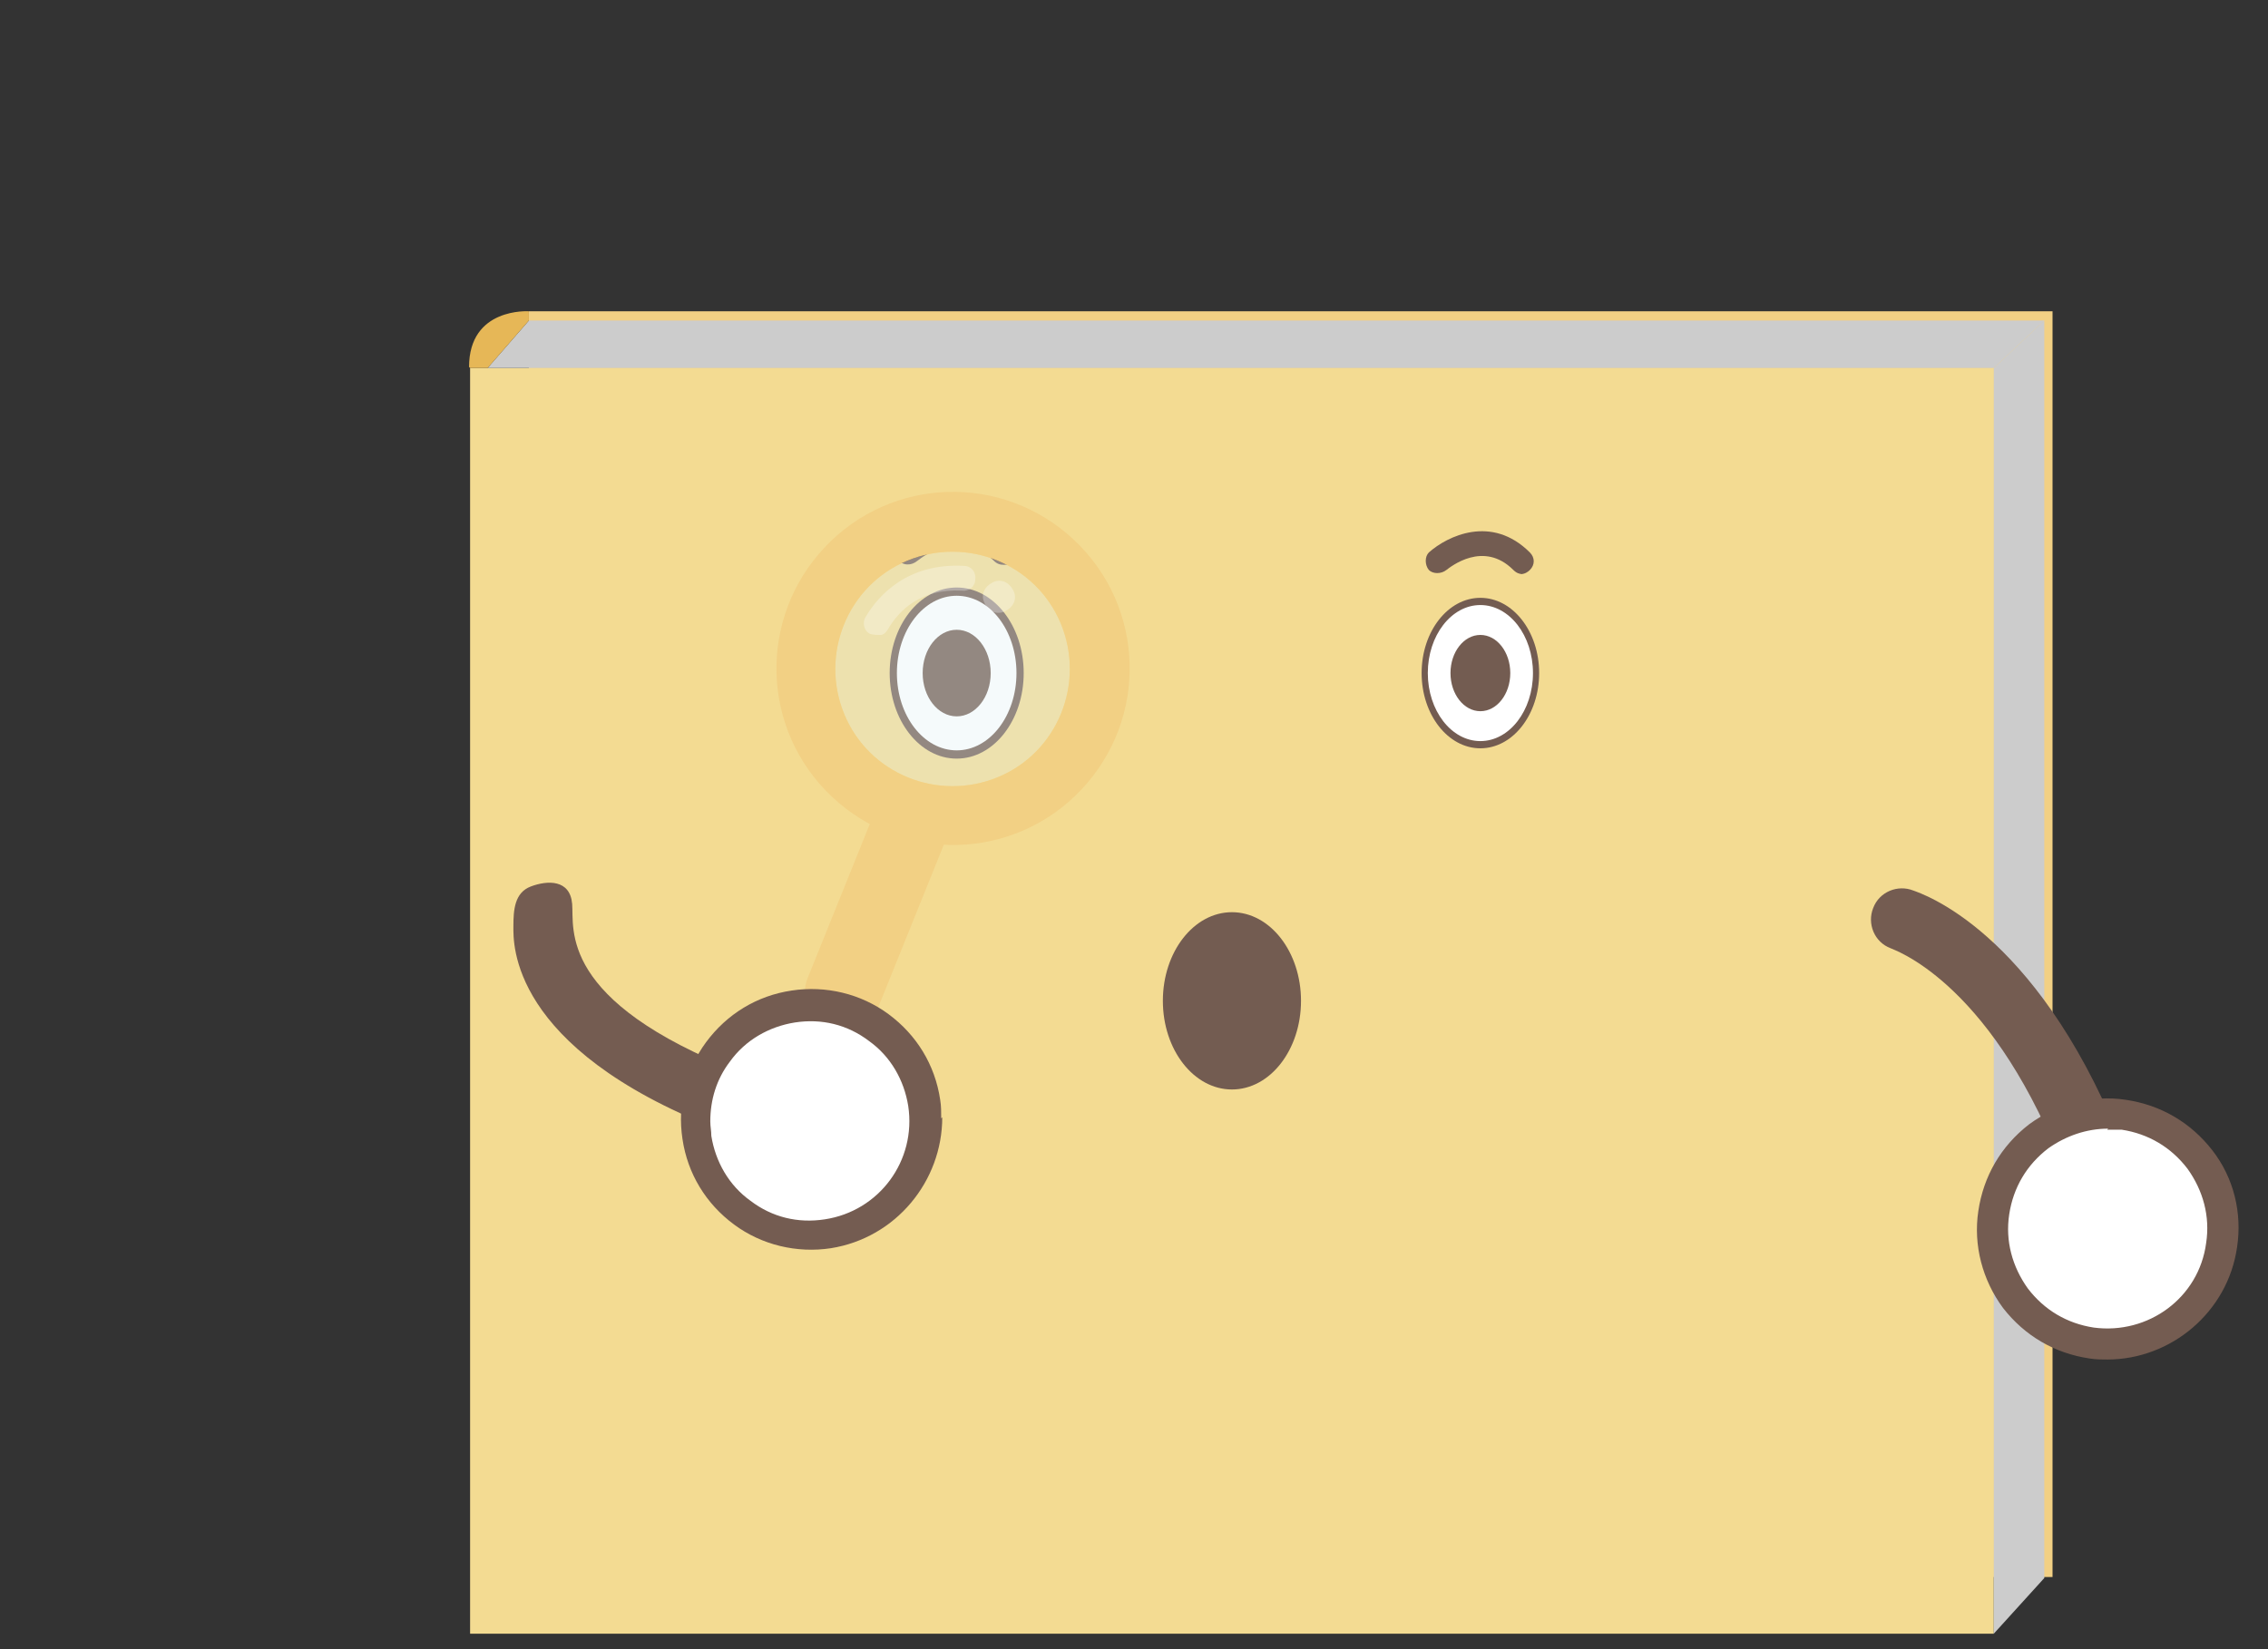 <?xml version="1.0" encoding="UTF-8"?>
<svg id="_レイヤー_1" data-name="レイヤー_1" xmlns="http://www.w3.org/2000/svg" version="1.1" viewBox="0 0 220 160">
  <rect x="0" y="0" width="220" height="160" fill="#333333" stroke="none"/>
  <!-- Generator: Adobe Illustrator 29.1.0, SVG Export Plug-In . SVG Version: 2.1.0 Build 142)  -->
  <defs>
    <style>
      .st0 {
        fill: #f3db92;
      }

      .st1 {
        fill: #745c51;
      }

      .st2, .st3 {
        fill: #fff;
      }

      .st2, .st4 {
        opacity: .3;
      }

      .st5 {
        fill: #ccc;
      }

      .st6 {
        fill: #f2d084;
      }

      .st7 {
        fill: #735c51;
      }

      .st8 {
        fill: #e6b757;
      }

      .st4 {
        fill: #ddeff2;
      }
    </style>
  </defs>
  <g>
    <rect class="st6" x="51.3" y="30.2" width="147.8" height="122.8"/>
    <rect class="st0" x="45.6" y="35.7" width="147.8" height="122.8"/>
    <polygon class="st5" points="47.3 35.7 51.3 31.1 198.3 31.1 193.4 35.7 47.3 35.7"/>
    <polygon class="st5" points="198.3 31.1 193.4 35.7 193.4 158.5 198.3 153.1 198.3 31.1"/>
    <path class="st5" d="M195.7,30.8"/>
    <path class="st8" d="M45.6,35.7h1.7l4-4.6v-.9s-5.8-.4-5.8,5.4Z"/>
  </g>
  <g>
    <path class="st1" d="M202.6,114.4c-1.2,0-2.3-.7-2.8-1.9-7.1-17.6-16.3-20.4-16.4-20.5-1.6-.6-2.3-2.4-1.7-3.9.6-1.6,2.4-2.3,3.9-1.7.8.3,11.7,3.8,19.9,23.8.6,1.6-.1,3.3-1.7,4-.4.2-.8.2-1.1.2Z"/>
    <circle class="st3" cx="204.5" cy="119.2" r="11.2"/>
    <path class="st1" d="M204.5,131.9c-.6,0-1.2,0-1.8-.1-3.4-.5-6.3-2.2-8.4-4.9-2-2.7-2.9-6.1-2.4-9.4h0c.5-3.4,2.2-6.3,4.9-8.4,2.7-2,6.1-2.9,9.4-2.4,3.4.5,6.3,2.2,8.4,4.9s2.9,6.1,2.4,9.4c-.9,6.3-6.4,10.9-12.6,10.9ZM204.5,109.5c-2.1,0-4.1.7-5.8,1.9-2.1,1.6-3.4,3.8-3.8,6.4h0c-.4,2.6.3,5.1,1.8,7.2,1.6,2.1,3.8,3.4,6.4,3.8,5.3.7,10.2-2.9,10.9-8.2.4-2.6-.3-5.1-1.8-7.2-1.6-2.1-3.8-3.4-6.4-3.8-.5,0-.9,0-1.4,0Z"/>
  </g>
  <path class="st7" d="M147.7,55.7c-.3,0-.6-.1-.9-.4-2.9-2.9-6.1-.3-6.5,0-.5.4-1.3.4-1.7,0-.4-.5-.4-1.3,0-1.7,1.8-1.6,6.1-3.7,9.8,0,.5.5.5,1.2,0,1.7-.2.2-.5.4-.9.4Z"/>
  <ellipse class="st7" cx="143.6" cy="65.3" rx="5.7" ry="7.3"/>
  <ellipse class="st3" cx="143.6" cy="65.3" rx="5.1" ry="6.6"/>
  <ellipse class="st7" cx="143.6" cy="65.3" rx="2.9" ry="3.7"/>
  <g>
    <ellipse class="st7" cx="92.8" cy="65.3" rx="6.5" ry="8.3"/>
    <ellipse class="st3" cx="92.8" cy="65.3" rx="5.8" ry="7.5"/>
    <ellipse class="st7" cx="92.8" cy="65.3" rx="3.3" ry="4.2"/>
  </g>
  <path class="st7" d="M97.4,54.8c-.4,0-.7-.1-1-.4-3.3-3.3-7-.3-7.4,0-.6.5-1.4.5-1.9-.1-.5-.6-.5-1.4.1-1.9,2-1.8,7-4.2,11.2,0,.5.5.5,1.4,0,2-.3.3-.6.4-1,.4Z"/>
  <ellipse class="st7" cx="119.5" cy="97.1" rx="6.7" ry="8.6"/>
  <g>
    <path class="st6" d="M92.5,79.6l-7.3,18.1c-.8,1.9-2.9,2.8-4.8,2.1-1.9-.8-2.8-2.9-2.1-4.8l7.3-18.1c.8-1.9,2.9,1.5,4.8,2.3,1.9.8,2.8-1.5,2.1.5Z"/>
    <path class="st4" d="M81.9,69.3c2.4,5.8,9.1,8.5,14.9,6.1,5.8-2.4,8.5-9.1,6.1-14.9-2.4-5.8-9.1-8.5-14.9-6.1-5.8,2.4-8.5,9.1-6.1,14.9Z"/>
    <path class="st6" d="M104.2,52.4c-6.9-6.5-17.7-6.2-24.2.7-6.5,6.9-6.2,17.7.7,24.2,6.9,6.5,17.7,6.2,24.2-.7,6.5-6.9,6.2-17.7-.7-24.2ZM96.8,75.4c-5.8,2.4-12.5-.3-14.9-6.1-2.4-5.8.3-12.5,6.1-14.9,5.8-2.4,12.5.3,14.9,6.1,2.4,5.8-.3,12.5-6.1,14.9Z"/>
    <path class="st2" d="M85.4,61.6c-.3,0-.7,0-1-.1-.6-.3-.8-1.1-.4-1.7,1.2-2,4-5.2,9.5-4.9.7,0,1.2.6,1.1,1.3,0,.7-.6,1.2-1.3,1.1-4-.2-6.1,1.9-7.2,3.8-.2.3-.4.5-.7.5Z"/>
    <path class="st2" d="M95.5,58.5c.3.8,1.2,1.2,2,.8s1.2-1.2.8-2-1.2-1.2-2-.8-1.2,1.2-.8,2Z"/>
  </g>
  <g>
    <path class="st1" d="M73.7,106.8c0-1.2-.7-2.3-1.9-2.8-17.7-6.9-16.1-13.9-16.3-16.3s-2.4-2.3-4-1.7c-1.6.6-1.7,2.3-1.7,3.9s-.4,11.7,19.7,19.6c1.6.6,3.3-.2,3.9-1.7.1-.4.2-.8.2-1.1Z"/>
    <circle class="st3" cx="78.6" cy="108.7" r="11.2" transform="translate(-1.3 .9) rotate(-.7)"/>
    <path class="st1" d="M91.3,108.5c0-.6,0-1.2-.1-1.8-.5-3.4-2.3-6.3-5-8.3-2.7-2-6.1-2.8-9.4-2.3h0c-3.4.5-6.3,2.3-8.3,5-2,2.7-2.8,6.1-2.3,9.4.5,3.4,2.3,6.3,5,8.3,2.7,2,6.1,2.8,9.4,2.3,6.3-1,10.8-6.5,10.8-12.7ZM68.9,108.8c0-2.1.6-4.1,1.9-5.8,1.5-2.1,3.8-3.4,6.3-3.8h0c2.6-.4,5.1.2,7.2,1.8,2.1,1.5,3.4,3.8,3.8,6.3.8,5.3-2.8,10.2-8.1,11-2.6.4-5.1-.2-7.2-1.8-2.1-1.5-3.4-3.8-3.8-6.3,0-.5-.1-.9-.1-1.4Z"/>
  </g>
</svg>